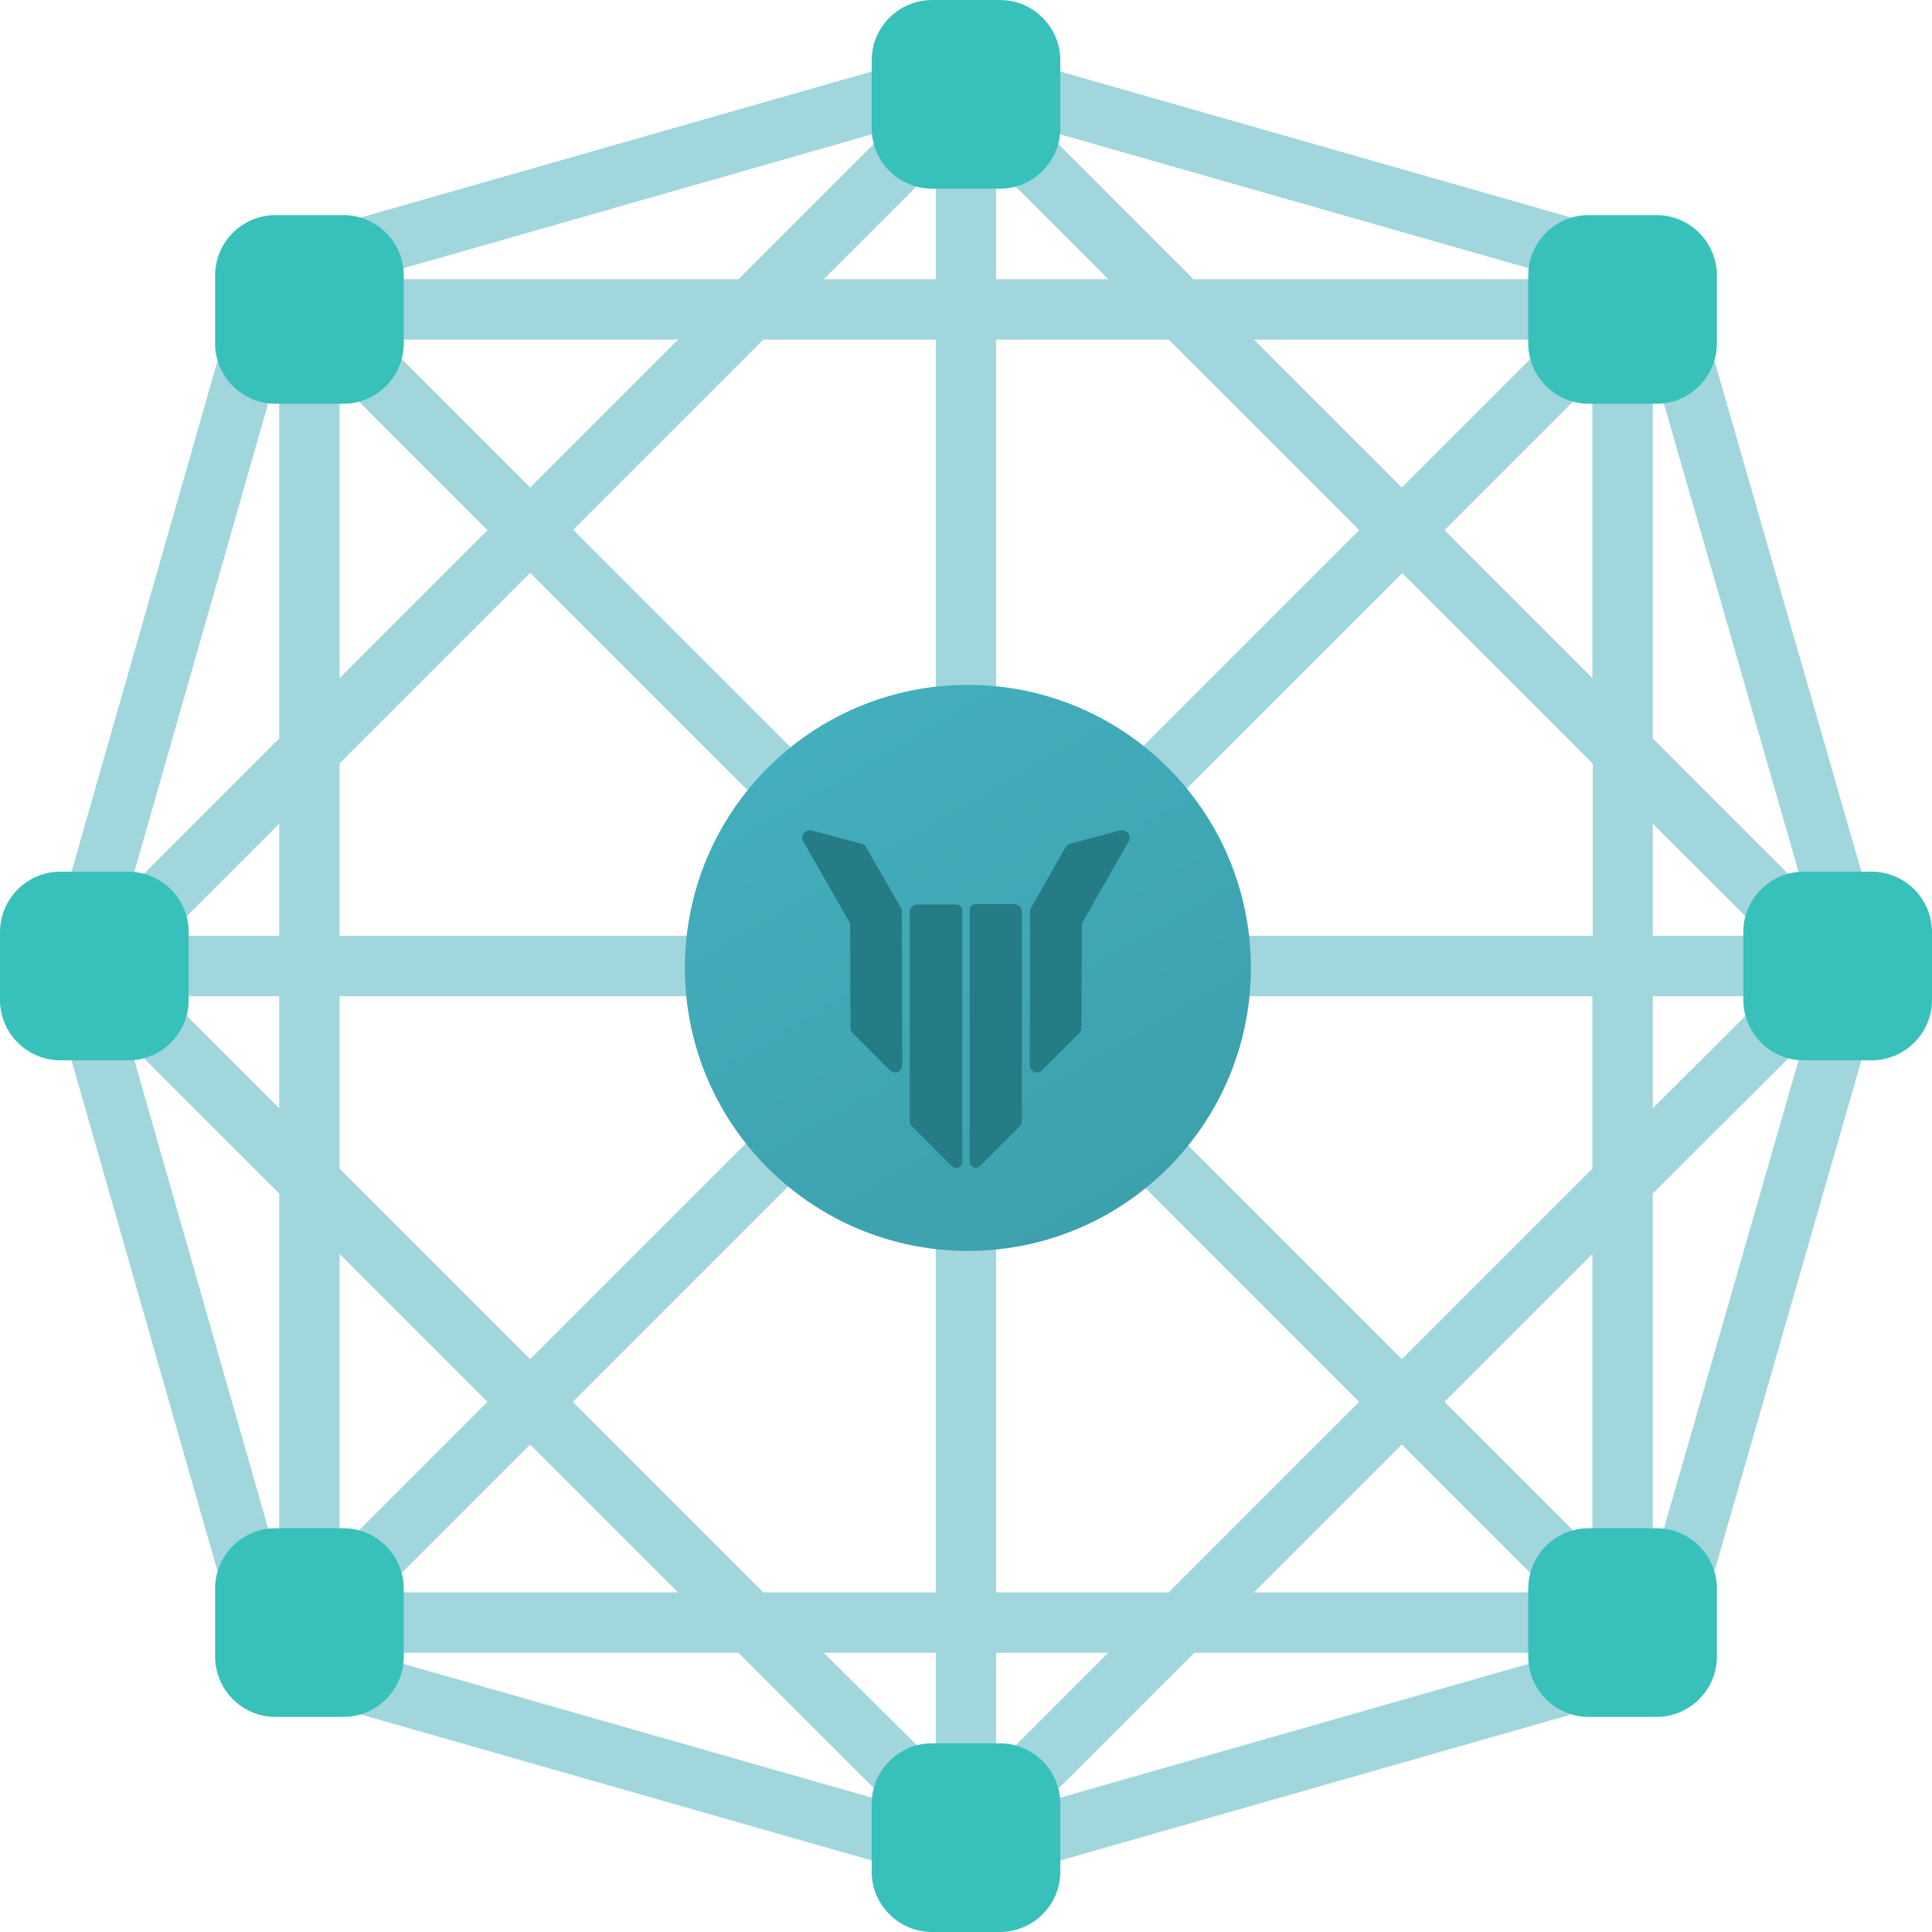 <?xml version="1.0" encoding="utf-8"?>
<!-- Generator: Adobe Illustrator 24.0.1, SVG Export Plug-In . SVG Version: 6.00 Build 0)  -->
<svg version="1.1" id="Layer_1" xmlns="http://www.w3.org/2000/svg" xmlns:xlink="http://www.w3.org/1999/xlink" x="0px" y="0px"
	 width="512px" height="512px" viewBox="0 0 512 512" style="enable-background:new 0 0 512 512;" xml:space="preserve">
<style type="text/css">
	.st0{opacity:0.5;}
	.st1{fill:#43AEBC;}
	.st2{fill:#38C1BA;}
	.st3{fill:url(#SVGID_1_);}
	.st4{fill:#257B86;}
</style>
<g class="st0">
	<path class="st1" d="M475.7,278.7c3.1-3.1,3.1-8.2,0-11.3c-3.1-3.1-8.2-3.1-11.3,0L438,293.7V264h32c4.4,0,8-3.6,8-8s-3.6-8-8-8
		h-32v-29.7l26.3,26.3c3.1,3.1,8.2,3.1,11.3,0c3.1-3.1,3.1-8.2,0-11.3L438,195.7V99c0-4.4-3.6-8-8-8s-8,3.6-8,8v80.7l-39.2-39.2
		l35.8-35.8c3.1-3.1,3.1-8.2,0-11.3c-3.1-3.1-8.2-3.1-11.3,0l-35.8,35.8L332.3,90H413c4.4,0,8-3.6,8-8s-3.6-8-8-8h-96.7l-37.7-37.7
		c-3.1-3.1-8.2-3.1-11.3,0c-3.1,3.1-3.1,8.2,0,11.3L293.7,74H264V42c0-4.4-3.6-8-8-8s-8,3.6-8,8v32h-29.7l26.3-26.3
		c3.1-3.1,3.1-8.2,0-11.3s-8.2-3.1-11.3,0L195.7,74H99c-4.4,0-8,3.6-8,8s3.6,8,8,8h80.7l-39.2,39.2l-35.8-35.8
		c-3.1-3.1-8.2-3.1-11.3,0c-3.1,3.1-3.1,8.2,0,11.3l35.8,35.8L90,179.7V99c0-4.4-3.6-8-8-8s-8,3.6-8,8v96.7l-37.7,37.7
		c-3.1,3.1-3.1,8.2,0,11.3s8.2,3.1,11.3,0L74,218.3V248H42c-4.4,0-8,3.6-8,8s3.6,8,8,8h32v29.7l-26.3-26.3c-3.1-3.1-8.2-3.1-11.3,0
		s-3.1,8.2,0,11.3L74,316.3V413c0,4.4,3.6,8,8,8s8-3.6,8-8v-80.7l39.2,39.2l-35.8,35.8c-3.1,3.1-3.1,8.2,0,11.3
		c3.1,3.1,8.2,3.1,11.3,0l35.8-35.8l39.2,39.2H99c-4.4,0-8,3.6-8,8s3.6,8,8,8h96.7l37.7,37.7c1.6,1.6,3.6,2.3,5.7,2.3
		c7.1,0,10.7-8.6,5.7-13.7L218.3,438H248v32c0,4.4,3.6,8,8,8s8-3.6,8-8v-32h29.7l-26.3,26.3c-5.1,5.1-1.4,13.7,5.7,13.7
		c2,0,4.1-0.8,5.7-2.3l37.7-37.7H413c4.4,0,8-3.6,8-8s-3.6-8-8-8h-80.7l39.2-39.2l35.8,35.8c3.1,3.1,8.2,3.1,11.3,0
		c3.1-3.1,3.1-8.2,0-11.3l-35.8-35.8l39.2-39.2V413c0,4.4,3.6,8,8,8s8-3.6,8-8v-96.7L475.7,278.7z M371.5,360.2l-73.1-73.1
		c-3.1-3.1-8.2-3.1-11.3,0c-3.1,3.1-3.1,8.2,0,11.3l73.1,73.1L309.7,422H264V320c0-4.4-3.6-8-8-8s-8,3.6-8,8v102h-45.7l-50.5-50.5
		l72.8-72.8c3.1-3.1,3.1-8.2,0-11.3c-3.1-3.1-8.2-3.1-11.3,0l-72.8,72.8L90,309.7V264h112.4c4.4,0,8-3.6,8-8s-3.6-8-8-8H90v-45.7
		l50.5-50.5l72.8,72.8c1.6,1.6,3.6,2.3,5.7,2.3c7.1,0,10.7-8.6,5.7-13.7l-72.8-72.8L202.3,90H248v102c0,4.4,3.6,8,8,8s8-3.6,8-8V90
		h45.7l50.5,50.5l-73.1,73.1c-5.1,5.1-1.4,13.7,5.7,13.7c2,0,4.1-0.8,5.7-2.3l73.1-73.1l50.5,50.5V248H309.7c-4.4,0-8,3.6-8,8
		s3.6,8,8,8H422v45.7L371.5,360.2z"/>
	<path class="st1" d="M22.8,246.7c4.2,1.2,8.7-1.2,9.9-5.5l40-140c1.2-4.2-1.2-8.7-5.5-9.9c-4.2-1.2-8.7,1.2-9.9,5.5l-40,140
		C16.1,241.1,18.6,245.5,22.8,246.7z"/>
	<path class="st1" d="M99,73c1.7,0-7.5,2.5,142.2-40.3c4.2-1.2,6.7-5.6,5.5-9.9c-1.2-4.2-5.6-6.7-9.9-5.5l-140,40
		C87.9,59.8,89.8,73,99,73z"/>
	<path class="st1" d="M270.8,32.7C420.7,75.5,411.3,73,413,73c9.2,0,11.1-13.2,2.2-15.7l-140-40c-4.2-1.2-8.7,1.2-9.9,5.5
		C264.1,27.1,266.6,31.5,270.8,32.7L270.8,32.7z"/>
	<path class="st1" d="M479.3,240.3c1.2,4.2,5.6,6.7,9.9,5.5c4.2-1.2,6.7-5.7,5.5-9.9l-40-139.1c-1.2-4.2-5.7-6.7-9.9-5.5
		c-4.2,1.2-6.7,5.7-5.5,9.9L479.3,240.3z"/>
	<path class="st1" d="M32.7,270.8c-1.2-4.2-5.6-6.7-9.9-5.5c-4.2,1.2-6.7,5.6-5.5,9.9l40,140c1,3.5,4.2,5.8,7.7,5.8
		c5.3,0,9.2-5.1,7.7-10.2L32.7,270.8z"/>
	<path class="st1" d="M241.2,479.3l-140-40c-4.2-1.2-8.7,1.2-9.9,5.5c-1.2,4.2,1.2,8.7,5.5,9.9l140,40c4.2,1.2,8.7-1.2,9.9-5.5
		C247.9,484.9,245.4,480.5,241.2,479.3L241.2,479.3z"/>
	<path class="st1" d="M410.8,439.3l-140,40c-4.2,1.2-6.7,5.6-5.5,9.9s5.7,6.7,9.9,5.5l140-40c4.2-1.2,6.7-5.6,5.5-9.9
		C419.5,440.6,415.1,438.1,410.8,439.3z"/>
	<path class="st1" d="M489.2,266.2c-4.2-1.2-8.7,1.2-9.9,5.5l-40,139.1c-1.5,5.1,2.4,10.2,7.7,10.2c3.5,0,6.7-2.3,7.7-5.8l40-139.1
		C495.9,271.8,493.5,267.4,489.2,266.2L489.2,266.2z"/>
</g>
<path class="st2" d="M496,231h-18c-8.8,0-16,7.2-16,16v18c0,8.8,7.2,16,16,16h18c8.8,0,16-7.2,16-16v-18
	C512,238.2,504.8,231,496,231z"/>
<path class="st2" d="M265,0h-18c-8.8,0-16,7.2-16,16v18c0,8.8,7.2,16,16,16h18c8.8,0,16-7.2,16-16V16C281,7.2,273.8,0,265,0z"/>
<path class="st2" d="M34,231H16c-8.8,0-16,7.2-16,16v18c0,8.8,7.2,16,16,16h18c8.8,0,16-7.2,16-16v-18C50,238.2,42.8,231,34,231z"/>
<path class="st2" d="M265,462h-18c-8.8,0-16,7.2-16,16v18c0,8.8,7.2,16,16,16h18c8.8,0,16-7.2,16-16v-18
	C281,469.2,273.8,462,265,462z"/>
<path class="st2" d="M91,57H73c-8.8,0-16,7.2-16,16v18c0,8.8,7.2,16,16,16h18c8.8,0,16-7.2,16-16V73C107,64.2,99.8,57,91,57z"/>
<path class="st2" d="M91,405H73c-8.8,0-16,7.2-16,16v18c0,8.8,7.2,16,16,16h18c8.8,0,16-7.2,16-16v-18C107,412.2,99.8,405,91,405z"
	/>
<path class="st2" d="M439,57h-18c-8.8,0-16,7.2-16,16v18c0,8.8,7.2,16,16,16h18c8.8,0,16-7.2,16-16V73C455,64.2,447.8,57,439,57z"/>
<path class="st2" d="M439,405h-18c-8.8,0-16,7.2-16,16v18c0,8.8,7.2,16,16,16h18c8.8,0,16-7.2,16-16v-18
	C455,412.2,447.8,405,439,405z"/>
<linearGradient id="SVGID_1_" gradientUnits="userSpaceOnUse" x1="294.006" y1="206.537" x2="218.994" y2="336.463" gradientTransform="matrix(1 0 0 -1 0 528)">
	<stop  offset="0" style="stop-color:#3DA0AD"/>
	<stop  offset="1" style="stop-color:#43AEBC"/>
</linearGradient>
<circle class="st3" cx="256.5" cy="256.5" r="75"/>
<path id="LEAR" class="st4" d="M212.9,223l12.1,21.2c0.2,0.3,0.3,0.6,0.3,1l0.1,27.2c0,0.5,0.2,1,0.6,1.4l9.8,9.8
	c1.3,1.3,3.3,0.4,3.3-1.4c0-13.5-0.1-27.1-0.1-40.7c0-0.4-0.1-0.7-0.3-1l-9.2-16c-0.3-0.5-0.7-0.8-1.2-0.9l-13.2-3.5
	c-1.1-0.3-2.1,0.4-2.4,1.4C212.5,222,212.6,222.6,212.9,223z"/>
<path id="LEYE" class="st4" d="M241.1,241.6v55.7c0,0.4,0.2,0.8,0.5,1.1l10.7,10.7c0.6,0.6,1.6,0.6,2.2,0c0.3-0.3,0.5-0.7,0.5-1.1
	v-66.8c0-0.9-0.7-1.5-1.5-1.5l0,0h-10.3C241.9,239.7,241.1,240.5,241.1,241.6L241.1,241.6z"/>
<path id="REYE" class="st4" d="M270.8,241.6v55.7c0,0.4-0.2,0.8-0.5,1.1L259.7,309c-0.6,0.6-1.6,0.6-2.2,0c-0.3-0.3-0.5-0.7-0.5-1.1
	v-66.8c0-0.9,0.7-1.5,1.5-1.5l0,0h10.3C270,239.7,270.8,240.5,270.8,241.6L270.8,241.6z"/>
<path id="REAR" class="st4" d="M299.1,223L287,244.2c-0.2,0.3-0.3,0.6-0.3,1l-0.1,27.2c0,0.5-0.2,1-0.6,1.4l-9.8,9.8
	c-1.3,1.3-3.3,0.4-3.3-1.4c0-13.5,0.1-27.1,0.1-40.7c0-0.4,0.1-0.7,0.3-1l9.1-16c0.3-0.5,0.7-0.8,1.2-0.9l13.2-3.5
	C298.6,219.7,300,221.5,299.1,223z"/>
</svg>
